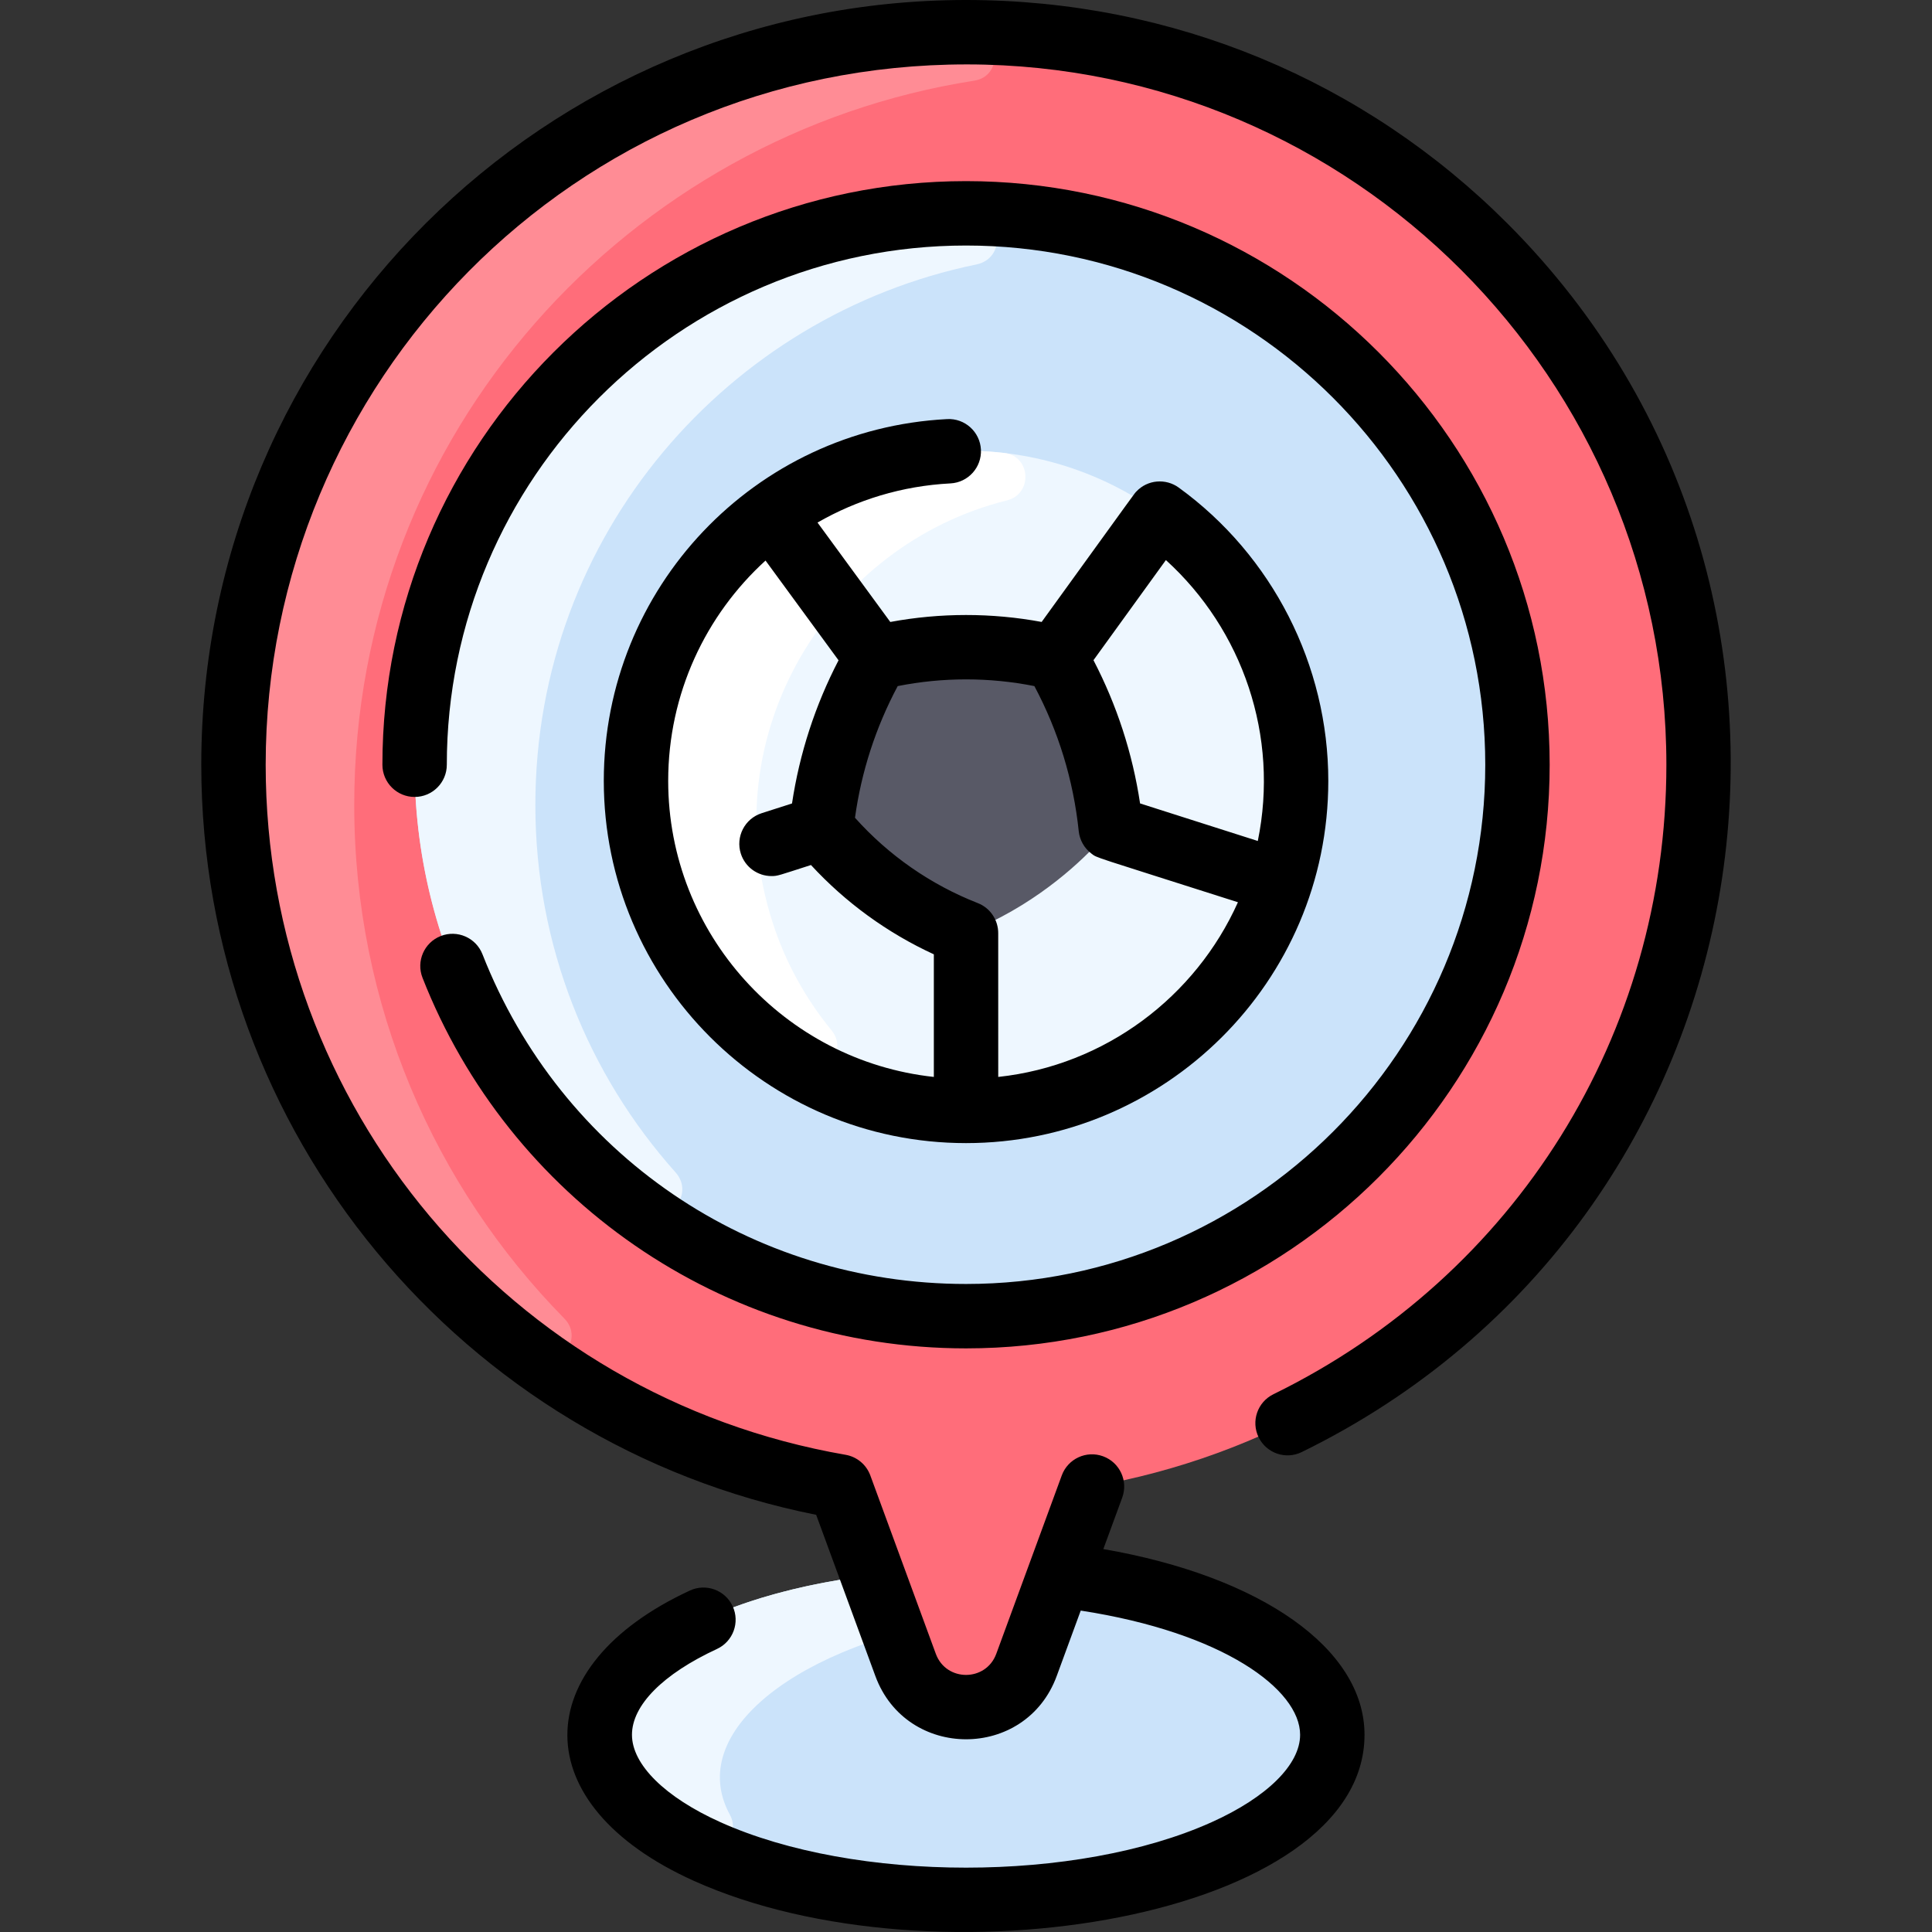 <svg id="Layer_1" enable-background="new 0 0 479.999 479.999" height="512" viewBox="0 0 479.999 479.999" width="512" xmlns="http://www.w3.org/2000/svg"><rect x="0" y="0" width="479.999" height="479.999" fill="#333333" stroke="none"/><ellipse cx="240.008" cy="431" fill="#cbe3fa" rx="91" ry="41"/><path d="m181.341 450.873c2.763 5.054-2.498 10.675-7.69 8.183-15.283-7.335-24.643-17.205-24.643-28.056 0-22.64 40.74-41 91-41 .27 0 .54.001.809.002 7.262.029 7.979 10.603.801 11.705-43.263 6.643-71.559 28.529-60.277 49.166z" fill="#eef7ff"/><path d="m240.348 8c-100.67-.18-182.34 81.37-182.34 182 0 89.85 65.1 164.49 150.71 179.32l16.27 44.32c5.13 13.98 24.91 13.98 30.04 0l16.27-44.32c85.61-14.83 150.71-89.47 150.71-179.32 0-100.76-80.9-181.81-181.66-182z" fill="#ff6d7a"/><path d="m88.008 200c0 49.69 19.908 94.728 52.187 127.57 5.242 5.333-1.858 13.591-7.884 9.161-45.061-33.126-74.303-86.512-74.303-146.731 0-100.943 82.155-182.607 183.113-181.997 7.414.045 8.234 10.901.909 12.043-85.533 13.339-154.022 87.273-154.022 179.954z" fill="#ff8c95"/><circle cx="240.008" cy="190" fill="#cbe3fa" r="137"/><path d="m133.008 200c0 35.045 13.161 67.018 34.808 91.246 5.134 5.746-2.388 13.952-8.607 9.403-34.296-25.088-56.493-65.734-56.198-111.549.485-75.469 62.753-136.84 138.376-136.093 7.721.076 8.742 11.151 1.178 12.702-61.462 12.603-109.557 66.943-109.557 134.291z" fill="#eef7ff"/><path d="m322.008 194c0 42.416-32.317 77.585-74 81.61-38.711 3.831-74.446-20.191-86.05-56.42-10.823-33.39.877-70.34 29.72-91.44 28.798-21.027 67.824-20.945 96.45-.14 20.776 15.104 33.88 39.336 33.88 66.39z" fill="#eef7ff"/><path d="m191.958 229.19c3.091 9.652 8.063 18.786 14.641 26.802 4.271 5.204-1.86 12.361-7.684 8.984-48.178-27.937-55.248-94.922-13.468-132.186 17.768-15.895 41.247-22.893 64.055-20.252 6.635.768 7.144 10.182.661 11.79-44.106 10.945-73.368 58.084-58.205 104.862z" fill="#fff"/><path d="m221.423 162.619c17.126-3.433 30.86-1.248 37.21.05 2.343.479 4.341 1.991 5.463 4.104 5.851 11.02 9.717 22.962 11.435 35.315.329 2.364-.402 4.745-1.997 6.52-4.442 4.941-14.849 15.062-30.3 21.871-2.055.906-4.406.9-6.463-.001-11.502-5.04-21.854-12.503-30.304-21.962-1.554-1.739-2.274-4.073-1.963-6.385.848-6.319 3.274-20.015 11.487-35.45 1.111-2.092 3.11-3.596 5.432-4.062z" fill="#585966"/><g><path d="m374.625 55.634c-35.489-35.558-83.184-55.634-134.62-55.634-104.389 0-189.997 84.426-189.997 190 0 91.599 65.125 168.91 152.767 186.352l14.704 40.046c7.686 20.934 37.354 20.987 45.059 0l5.968-16.254c35.447 5.456 54.503 19.616 54.503 30.857 0 7.396-8.202 15.508-21.939 21.697-33.482 15.087-88.645 15.084-122.121 0-13.738-6.189-21.939-14.301-21.939-21.697 0-7.333 7.697-15.104 21.118-21.322 4.009-1.857 5.753-6.613 3.896-10.622-1.857-4.008-6.611-5.752-10.622-3.896-40.484 18.757-41.017 53.205.976 72.125 59.946 27.008 166.633 9.16 166.633-36.285 0-21.4-25.682-39.347-64.891-46.141l4.693-12.782c1.522-4.147-.604-8.744-4.753-10.267-4.146-1.523-8.744.604-10.267 4.753l-16.272 44.32c-2.562 6.978-12.448 7.005-15.02-.001l-16.273-44.32c-.985-2.683-3.327-4.637-6.144-5.125-83.484-14.466-144.076-86.566-144.076-171.438 0-94.719 76.304-174.09 174.327-174 95.764.088 173.673 78.232 173.673 174 0 67.001-37.41 126.927-97.632 156.392-3.969 1.941-5.612 6.732-3.67 10.701 1.941 3.97 6.735 5.613 10.701 3.67 117.695-57.581 142.577-213.598 51.218-305.129z"/><path d="m119.866 237.08c-1.613-4.114-6.257-6.142-10.369-4.526-4.113 1.613-6.14 6.255-4.527 10.368 21.394 54.546 74.253 92.078 135.038 92.078 79.953 0 145-65.047 145-145s-65.047-145-145-145-145 65.047-145 145c0 4.418 3.582 8 8 8s8-3.582 8-8c0-71.131 57.869-129 129-129s129 57.869 129 129-57.869 129-129 129c-53.466 0-100.624-32.155-120.142-81.92z"/><path d="m236.13 120.1c4.412-.228 7.805-3.989 7.578-8.401-.229-4.412-3.993-7.814-8.402-7.577-47.83 2.466-85.296 41.946-85.296 89.879 0 49.626 40.373 90 89.998 90 49.232 0 90.002-39.94 90.002-90 0-28.729-13.88-55.997-37.175-72.874-3.161-2.29-7.712-2.019-10.542 1.02-.504.539 1.317-1.937-23.498 32.373-12.396-2.299-25.21-2.297-37.604.006l-18.081-24.698c9.79-5.635 21.004-9.109 33.02-9.728zm76.365 88.837-29.247-9.328c-1.88-12.468-5.761-24.399-11.576-35.589l17.99-24.874c19.067 17.308 28.194 43.74 22.833 69.791zm-55.507-38.48c5.988 11.234 9.694 23.351 11.023 36.068.22 2.093 1.304 4.161 3.156 5.55 1.528 1.151-.527.306 36.394 12.083-10.529 23.489-32.941 40.529-59.553 43.403 0-27.614.003-35.111-.005-35.661.032-3.226-1.895-6.286-5.078-7.531-11.68-4.569-22.164-11.866-30.507-21.204 1.594-11.492 5.156-22.467 10.615-32.708 11.173-2.226 22.783-2.226 33.955 0zm-48.654-6.409c-5.809 11.186-9.685 23.109-11.562 35.569l-7.538 2.418c-4.207 1.35-6.524 5.854-5.174 10.062 1.089 3.395 4.232 5.559 7.616 5.559 1.563 0 1.71-.148 9.807-2.745 8.598 9.329 19 16.889 30.527 22.188v30.462c-37.055-4.003-66-35.461-66-73.561 0-21.64 9.299-41.17 24.182-54.732z"/></g></svg>